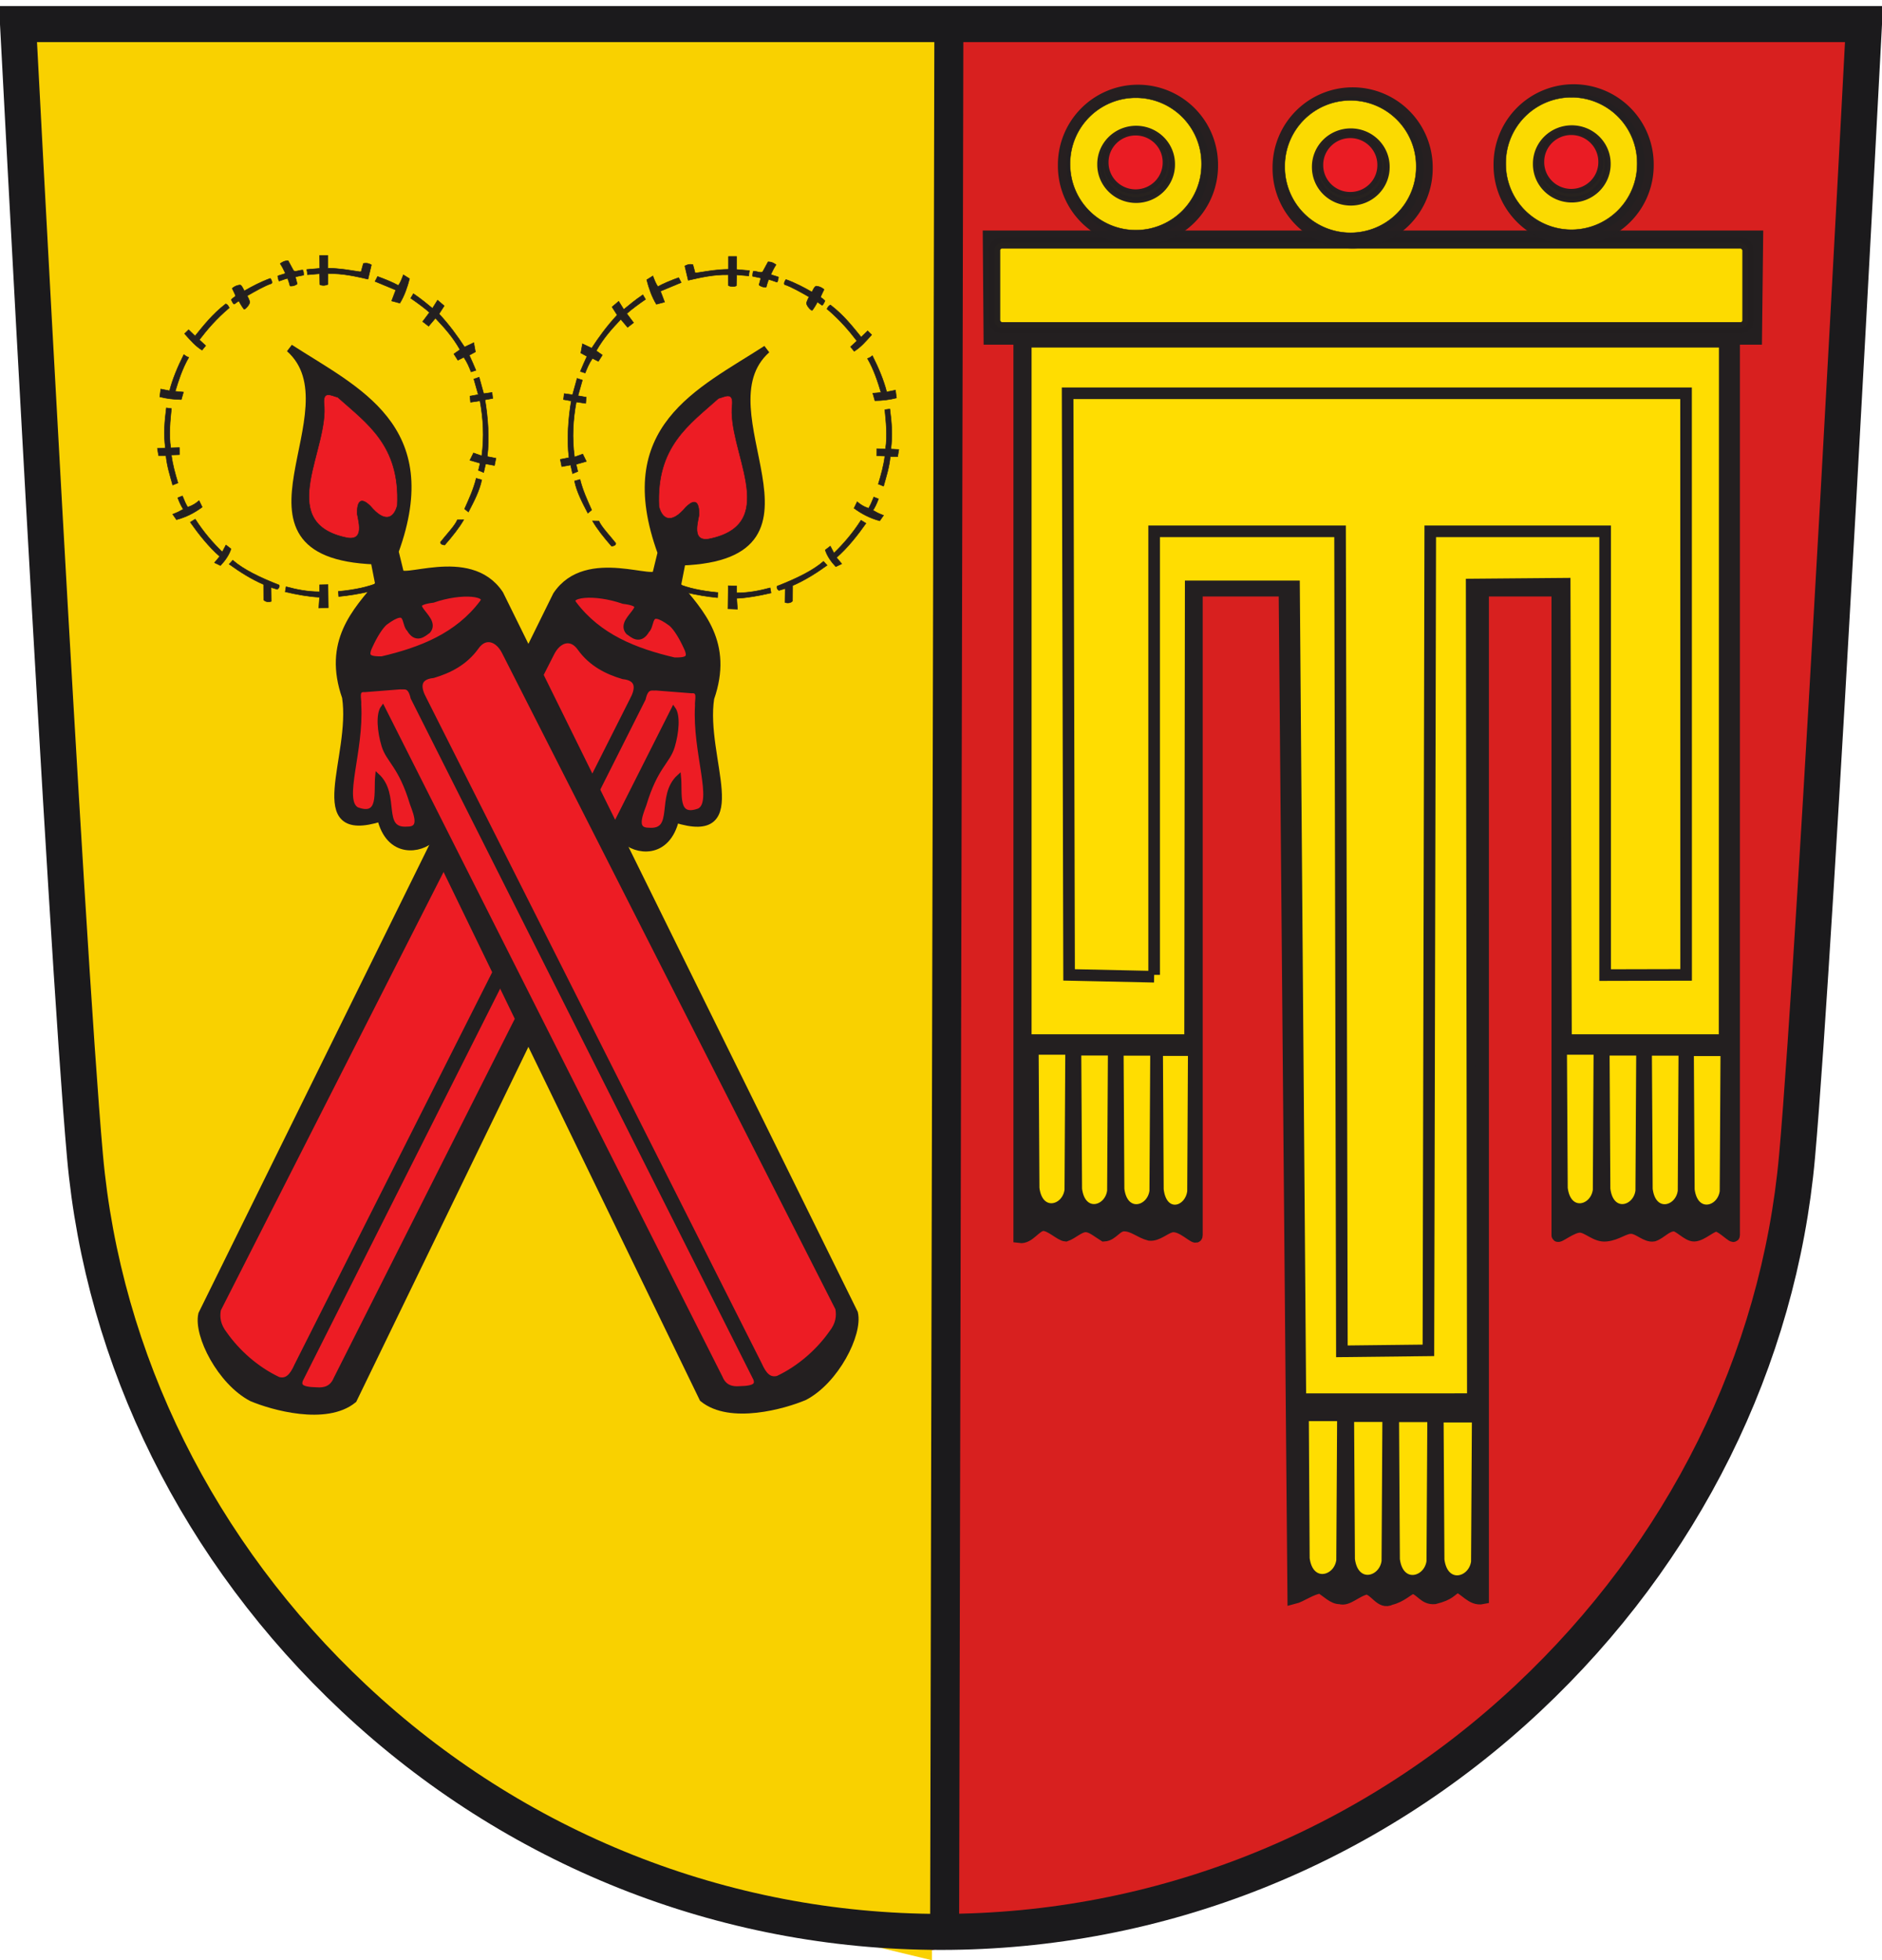 <?xml version="1.0" encoding="UTF-8" standalone="no"?>
<!-- Created with Inkscape (http://www.inkscape.org/) -->
<svg
   xmlns:svg="http://www.w3.org/2000/svg"
   xmlns="http://www.w3.org/2000/svg"
   version="1.0"
   width="454.44"
   height="473.4"
   id="svg2">
  <defs
     id="defs5">
    <clipPath
       id="clipPath23">
      <path
         d="M 0.03,841.95 L 595.29,841.95 L 595.29,0.03 L 0.03,0.03 L 0.03,841.95 z"
         id="path25" />
    </clipPath>
    <clipPath
       id="clipPath17">
      <path
         d="M 0,841.89 L 595.276,841.89 L 595.276,0 L 0,0 L 0,841.89 z"
         id="path19" />
    </clipPath>
    <clipPath
       id="clipPath223">
      <path
         d="M 404.161,505.122 L 404.161,338.712 L 559.342,338.712 L 559.342,505.122"
         id="path225" />
    </clipPath>
    <clipPath
       id="clipPath3459">
      <path
         d="M 0.03,841.95 L 595.29,841.95 L 595.29,0.03 L 0.03,0.03 L 0.03,841.95 z"
         id="path3461" />
    </clipPath>
    <clipPath
       id="clipPath3453">
      <path
         d="M -0.138,841.445 L 595.138,841.445 L 595.138,-0.445 L -0.138,-0.445 L -0.138,841.445 z"
         id="path3455" />
    </clipPath>
    <clipPath
       id="clipPath3255">
      <path
         d="M 0.03,841.95 L 595.29,841.95 L 595.29,0.03 L 0.03,0.03 L 0.03,841.95 z"
         id="path3257" />
    </clipPath>
    <clipPath
       id="clipPath3249">
      <path
         d="M -0.138,841.445 L 595.138,841.445 L 595.138,-0.445 L -0.138,-0.445 L -0.138,841.445 z"
         id="path3251" />
    </clipPath>
  </defs>
  <path
     d="M 227.592,5.539 L 225.025,473.4 L 146.284,454.455 L 99.211,426.449 L 52.137,377.851 L 28.173,324.311 L 3.352,7.186 L 227.592,5.539 z"
     id="path3433"
     style="fill:#f9d100;fill-opacity:1;fill-rule:evenodd;stroke:none;stroke-width:1px;stroke-linecap:butt;stroke-linejoin:miter;stroke-opacity:1" />
  <path
     d="M 451.832,7.186 L 227.592,8.833 L 225.025,470.929 L 256.692,465.163 L 305.477,453.631 L 357.686,420.683 L 395.344,383.617 L 427.867,326.782 L 434.714,282.302 L 451.832,7.186 z"
     id="path3435"
     style="fill:#d8201f;fill-opacity:1;fill-rule:evenodd;stroke:none;stroke-width:1px;stroke-linecap:butt;stroke-linejoin:miter;stroke-opacity:1" />
  <path
     d="M 450.09,5.821 C 450.09,5.821 438.556,227.43 433.929,279.237 C 429.535,328.456 406.465,374.936 368.969,410.114 C 330.171,446.517 279.834,466.559 227.223,466.559 C 174.615,466.559 124.269,446.517 85.477,410.114 C 47.981,374.936 24.913,328.456 20.522,279.237 C 15.893,227.43 4.35,5.821 4.35,5.821 L 450.09,5.821 z"
     id="path393"
     style="fill:none;fill-opacity:1;stroke:#1b1a1c;stroke-width:8.7;stroke-linecap:butt;stroke-linejoin:miter;stroke-miterlimit:4;stroke-dasharray:none;stroke-opacity:1" />
  <path
     d="M 229.126,3.5 L 228.091,467.911"
     id="path2661"
     style="fill:none;fill-rule:evenodd;stroke:#1b1a1c;stroke-width:7;stroke-linecap:butt;stroke-linejoin:miter;stroke-miterlimit:4;stroke-dasharray:none;stroke-opacity:1" />
  <g
     transform="matrix(-1,0,0,1,578.269,-7.717)"
     id="g3338">
    <path
       d="M 427.434,210.383 L 493.04,345.664 C 499.561,350.971 512.527,347.283 517.427,345.197 C 524.856,341.303 530.553,330.15 529.426,325.139 L 443.817,151.488 C 436.517,140.514 419.26,149.378 419.672,145.972 L 418.503,141.175 C 429.446,111.12 409.31,102.509 393.164,92.076 C 409.828,106.94 375.049,141.802 413.667,143.322 L 414.802,149.095 C 409.23,155.748 402.135,163.038 406.783,176.334 C 408.988,190.81 396.964,211.189 415.221,205.399 C 417.331,214.449 424.817,213.035 427.434,210.383 z"
       id="path3340"
       style="fill:#231f20;fill-opacity:1;fill-rule:evenodd;stroke:#231f20;stroke-width:1.941px;stroke-linecap:butt;stroke-linejoin:miter;stroke-opacity:1" />
    <path
       d="M 444.965,165.445 L 525.509,324.001 C 525.832,325.834 525.638,327.752 523.93,329.923 C 520.963,334.122 516.454,338.279 511.019,340.837 C 509.004,341.35 507.775,340.099 506.608,337.459 L 425.633,176.753 C 424.314,174.325 423.789,171.557 427.85,171.147 C 431.711,169.996 435.522,168.121 438.278,164.284 C 440.379,161.276 443.374,162.307 444.965,165.445 z"
       id="path3342"
       style="fill:#ed1c24;fill-opacity:1;fill-rule:evenodd;stroke:#231f20;stroke-width:1.165;stroke-linecap:butt;stroke-linejoin:miter;stroke-miterlimit:4;stroke-dasharray:none;stroke-opacity:1" />
    <path
       d="M 401.438,105.271 C 401.282,102.285 403.249,103.543 404.782,103.933 C 411.831,110.246 419.84,115.546 419.161,130.016 C 418.392,133.088 416.218,134.475 412.64,130.183 C 411.518,129.101 409.429,127.46 409.463,132.023 C 409.945,134.586 411.226,139.035 406.287,137.707 C 389.683,133.781 402.86,116.172 401.438,105.271 z"
       id="path3344"
       style="fill:#ed1c24;fill-opacity:1;fill-rule:evenodd;stroke:#231f20;stroke-width:0.125;stroke-linecap:butt;stroke-linejoin:miter;stroke-miterlimit:4;stroke-dasharray:none;stroke-opacity:1" />
    <path
       d="M 422.338,159.777 C 423.813,162.346 425.25,160.877 426.35,160.112 C 428.732,157.289 419.279,153.602 427.688,152.588 C 434.59,150.172 442.145,150.793 439.893,153.758 C 433.861,161.748 425.055,165.231 415.482,167.469 C 412.832,167.516 410.57,167.252 412.306,163.79 C 413.355,161.495 414.729,159.191 415.984,158.106 C 422.258,153.416 420.967,158.687 422.338,159.777 z"
       id="path3346"
       style="fill:#ed1c24;fill-opacity:1;fill-rule:evenodd;stroke:#231f20;stroke-width:1.941px;stroke-linecap:butt;stroke-linejoin:miter;stroke-opacity:1" />
    <path
       d="M 415.65,178.838 L 497.242,340.686 C 498.182,342.971 500.004,343.392 501.84,343.238 C 505.771,343.164 505.976,342.26 505.631,341.078 L 422.839,176.497 C 422.154,173.435 420.937,174.099 419.83,173.989 L 411.303,174.658 C 409.139,174.454 410.104,176.753 409.965,178.169 C 410.632,189.43 405.553,201.343 409.463,203.416 C 415.313,205.571 413.883,199.325 414.312,195.223 C 419.551,199.986 414.756,208.667 421.669,208.098 C 424.877,208.103 423.825,205.126 422.672,202.079 C 419.91,192.877 416.944,191.783 415.815,188.008 C 414.814,184.663 414.431,180.498 415.65,178.838 z"
       id="path3348"
       style="fill:#ed1c24;fill-opacity:1;fill-rule:evenodd;stroke:#231f20;stroke-width:0.971;stroke-linecap:butt;stroke-linejoin:miter;stroke-miterlimit:4;stroke-dasharray:none;stroke-opacity:1" />
    <path
       d="M 400.41,69.671 L 402.355,69.671 L 402.355,72.756 C 405.431,72.81 407.385,73.22 409.372,73.507 C 409.504,73.482 410.619,73.853 410.498,73.318 L 410.963,71.623 C 411.906,71.437 412.407,71.691 412.902,71.953 L 412.085,75.406 C 409.278,74.771 406.003,73.984 402.405,74.069 L 402.381,76.68 C 402.018,76.899 401.099,77.066 400.458,76.725 L 400.41,74.091 L 397.457,74.341 C 397.443,73.937 397.417,73.527 397.298,73.07 L 400.436,72.801 L 400.41,69.671 z"
       id="path3350"
       style="fill:#231f20;fill-opacity:1;fill-rule:evenodd;stroke:#231f20;stroke-width:0.125;stroke-linecap:round;stroke-linejoin:round;stroke-miterlimit:4;stroke-dasharray:none;stroke-opacity:1" />
    <path
       d="M 396.337,73.204 C 396.53,73.617 396.545,74.03 396.529,74.443 C 396.269,74.526 395.508,74.615 394.545,74.863 L 394.99,76.541 C 394.808,76.729 394.104,77.154 393.262,77.055 C 393.106,76.457 392.919,75.866 392.701,75.28 C 392.647,75.136 391.704,75.491 390.653,75.86 C 390.488,75.918 390.32,74.784 390.284,74.699 C 390.209,74.518 392.204,74.143 392.122,73.963 C 391.75,73.148 391.385,72.433 390.883,71.643 C 391.599,71.135 392.082,70.958 392.797,70.943 L 394.01,73.183 C 394.282,73.873 395.511,73.178 396.337,73.204 z"
       id="path3352"
       style="fill:#231f20;fill-opacity:1;fill-rule:evenodd;stroke:#231f20;stroke-width:0.125;stroke-linecap:butt;stroke-linejoin:miter;stroke-miterlimit:4;stroke-dasharray:none;stroke-opacity:1" />
    <path
       d="M 388.791,76.453 C 387.132,76.99 384.737,78.381 382.917,79.419 C 382.935,79.46 383.621,80.773 383.522,81.049 C 383.335,81.828 382.173,83 382.093,82.584 C 381.882,82.38 381.154,81.204 380.925,80.709 C 380.857,80.561 379.867,81.48 379.73,81.428 C 379.471,81.328 379.084,80.416 379.045,80.318 C 379.039,80.303 379.914,79.625 380.095,79.528 C 380.224,79.409 379.286,77.696 379.292,77.68 C 379.38,77.455 380.252,76.887 381.154,76.822 C 381.643,76.787 382.125,78.255 382.249,78.226 C 384.119,77.15 386.176,76.062 388.491,75.22 C 388.816,75.631 389.036,76.25 388.791,76.453 z"
       id="path3354"
       style="fill:#231f20;fill-opacity:1;fill-rule:evenodd;stroke:#231f20;stroke-width:0.125;stroke-linecap:butt;stroke-linejoin:miter;stroke-miterlimit:4;stroke-dasharray:none;stroke-opacity:1" />
    <path
       d="M 367.792,88.574 C 369.367,90.348 370.429,91.554 372.004,92.55 L 372.891,91.473 L 371.355,90.053 C 373.256,87.554 375.419,85.015 378.579,82.323 C 378.364,81.991 378.31,81.618 377.735,81.376 C 374.504,83.853 372.345,86.661 370.326,89.138 L 368.761,87.621 L 367.792,88.574 z"
       id="path3356"
       style="fill:#231f20;fill-opacity:1;fill-rule:evenodd;stroke:#231f20;stroke-width:0.125;stroke-linecap:butt;stroke-linejoin:miter;stroke-miterlimit:4;stroke-dasharray:none;stroke-opacity:1" />
    <path
       d="M 367.616,93.623 C 368.127,94.032 368.473,94.196 368.791,94.317 C 367.236,97.009 366.316,99.906 365.53,102.503 L 367.515,102.689 L 367.004,104.482 C 365.123,104.461 363.394,104.236 361.805,103.825 L 362.046,101.943 L 364.167,102.367 C 364.863,99.624 366.141,96.535 367.616,93.623 z"
       id="path3358"
       style="fill:#231f20;fill-opacity:1;fill-rule:evenodd;stroke:#231f20;stroke-width:0.125;stroke-linecap:butt;stroke-linejoin:miter;stroke-miterlimit:4;stroke-dasharray:none;stroke-opacity:1" />
    <path
       d="M 363.394,106.499 L 364.611,106.666 C 364.34,109.389 363.939,112.99 364.454,116.152 L 366.532,116.087 L 366.543,117.782 L 364.6,117.858 C 364.896,120.239 365.505,122.334 366.188,124.619 L 364.919,125.126 C 364.288,122.843 363.561,120.658 363.3,118.006 L 361.519,118.009 L 361.232,116.281 L 363.163,116.178 C 362.729,113.009 362.955,109.766 363.394,106.499 z"
       id="path3360"
       style="fill:#231f20;fill-opacity:1;fill-rule:evenodd;stroke:#231f20;stroke-width:0.125;stroke-linecap:butt;stroke-linejoin:miter;stroke-miterlimit:4;stroke-dasharray:none;stroke-opacity:1" />
    <path
       d="M 366.146,128.2 L 367.273,127.76 C 367.697,128.844 368.121,129.812 368.545,130.475 C 369.855,130.023 370.5,129.557 371.287,128.895 L 372.044,130.449 C 370.266,131.778 368.141,132.897 365.838,133.49 L 364.927,132.183 C 366.246,131.671 366.574,131.476 367.48,130.964 C 367.035,130.299 366.591,129.393 366.146,128.2 z"
       id="path3362"
       style="fill:#231f20;fill-opacity:1;fill-rule:evenodd;stroke:#231f20;stroke-width:0.125;stroke-linecap:butt;stroke-linejoin:miter;stroke-miterlimit:4;stroke-dasharray:none;stroke-opacity:1" />
    <path
       d="M 369.174,134.106 L 370.362,133.363 C 372.341,136.462 374.637,139.112 376.894,141.293 L 377.778,139.608 L 379.002,140.545 C 378.553,142.007 377.536,143.423 376.453,144.568 L 375.014,143.881 L 376.286,142.367 C 373.694,140.134 371.159,136.934 369.174,134.106 z"
       id="path3364"
       style="fill:#231f20;fill-opacity:1;fill-rule:evenodd;stroke:#231f20;stroke-width:0.125;stroke-linecap:round;stroke-linejoin:round;stroke-miterlimit:4;stroke-dasharray:none;stroke-opacity:1" />
    <path
       d="M 379.419,143.287 L 378.554,144.238 C 381.23,146.163 383.972,147.89 386.875,149.138 L 386.902,152.867 C 387.411,153.443 388.261,153.37 388.701,153.228 L 388.66,149.849 L 390.172,150.311 C 390.478,150.083 390.766,149.841 390.628,149.28 C 386.006,147.479 382.009,145.539 379.419,143.287 z"
       id="path3366"
       style="fill:#231f20;fill-opacity:1;fill-rule:evenodd;stroke:#231f20;stroke-width:0.125;stroke-linecap:butt;stroke-linejoin:miter;stroke-miterlimit:4;stroke-dasharray:none;stroke-opacity:1" />
    <path
       d="M 392.306,149.69 L 392.091,150.913 C 395.005,151.6 397.805,152.097 400.38,152.219 L 400.206,154.827 L 402.493,154.742 L 402.415,149.179 L 400.416,149.224 L 400.418,150.903 C 397.447,150.9 394.828,150.367 392.306,149.69 z"
       id="path3368"
       style="fill:#231f20;fill-opacity:1;fill-rule:evenodd;stroke:#231f20;stroke-width:0.125;stroke-linecap:butt;stroke-linejoin:miter;stroke-miterlimit:4;stroke-dasharray:none;stroke-opacity:1" />
    <path
       d="M 404.93,150.817 L 405.014,152.051 C 407.62,151.793 409.938,151.391 412.092,150.906 L 414.469,148.751 C 412.141,149.706 409.069,150.428 404.93,150.817 z"
       id="path3370"
       style="fill:#231f20;fill-opacity:1;fill-rule:evenodd;stroke:#231f20;stroke-width:0.125;stroke-linecap:butt;stroke-linejoin:miter;stroke-miterlimit:4;stroke-dasharray:none;stroke-opacity:1" />
    <path
       d="M 414.399,74.768 L 413.786,75.951 L 418.79,78.033 L 417.793,80.665 L 419.769,81.196 C 420.842,79.481 421.598,77.29 422.105,75.292 L 420.623,74.363 C 420.264,75.311 419.909,76.265 419.412,76.937 C 418.206,76.25 416.311,75.456 414.399,74.768 z"
       id="path3372"
       style="fill:#231f20;fill-opacity:1;fill-rule:evenodd;stroke:#231f20;stroke-width:0.125;stroke-linecap:butt;stroke-linejoin:miter;stroke-miterlimit:4;stroke-dasharray:none;stroke-opacity:1" />
    <path
       d="M 423.043,78.918 L 422.401,80.009 C 423.89,81.029 425.995,82.575 426.929,83.456 L 425.284,85.65 L 426.725,86.766 L 428.363,84.827 C 430.438,87.027 432.502,89.265 434.3,92.436 L 432.821,93.464 L 433.784,94.982 L 435.217,94.265 C 436.077,95.534 436.526,96.666 436.971,97.797 L 438.134,97.423 C 437.601,96.12 437.068,94.943 436.534,93.78 L 438.021,92.962 L 437.618,90.75 L 435.393,91.799 C 433.683,89.188 431.789,86.546 429.236,83.794 L 430.481,81.852 L 428.879,80.484 L 427.649,82.455 C 426.482,81.484 424.894,80.164 423.043,78.918 z"
       id="path3374"
       style="fill:#231f20;fill-opacity:1;fill-rule:evenodd;stroke:#231f20;stroke-width:0.125;stroke-linecap:butt;stroke-linejoin:miter;stroke-miterlimit:4;stroke-dasharray:none;stroke-opacity:1" />
    <path
       d="M 437.646,99.524 L 438.915,99.095 L 440.015,103.061 L 442.028,102.776 L 442.204,104.205 L 440.322,104.54 C 441.017,108.473 441.435,114.016 440.872,118.248 L 442.973,118.661 L 442.616,120.407 L 440.486,120.017 L 440.009,122.099 L 438.749,121.58 L 439.161,119.855 L 436.689,119.146 L 437.559,117.38 L 439.55,118.089 C 440.18,113.425 439.908,109.033 439.125,104.793 L 436.85,105.129 L 436.705,103.65 L 438.71,103.295 L 437.646,99.524 z"
       id="path3376"
       style="fill:#231f20;fill-opacity:1;fill-rule:evenodd;stroke:#231f20;stroke-width:0.125;stroke-linecap:butt;stroke-linejoin:miter;stroke-miterlimit:4;stroke-dasharray:none;stroke-opacity:1" />
    <path
       d="M 438.213,123.505 L 439.54,123.882 C 439.018,126.468 437.674,129.054 436.322,131.641 L 435.405,130.888 C 436.471,128.513 437.559,126.154 438.213,123.505 z"
       id="path3378"
       style="fill:#231f20;fill-opacity:1;fill-rule:evenodd;stroke:#231f20;stroke-width:0.125;stroke-linecap:butt;stroke-linejoin:miter;stroke-miterlimit:4;stroke-dasharray:none;stroke-opacity:1" />
    <path
       d="M 433.658,133.544 C 433.137,134.896 430.75,137.393 429.571,138.931 C 429.596,139.397 430.018,139.566 430.607,139.609 C 432.431,137.519 434.077,135.463 435.198,133.513 L 433.658,133.544 z"
       id="path3380"
       style="fill:#231f20;fill-opacity:1;fill-rule:evenodd;stroke:#231f20;stroke-width:0.125;stroke-linecap:butt;stroke-linejoin:miter;stroke-miterlimit:4;stroke-dasharray:none;stroke-opacity:1" />
  </g>
  <g
     transform="translate(-532.961,317.322)"
     id="g3315">
    <g
       transform="translate(209.739,-325.311)"
       id="g3382">
      <path
         d="M 427.434,210.383 L 493.04,345.664 C 499.561,350.971 512.527,347.283 517.427,345.197 C 524.856,341.303 530.553,330.15 529.426,325.139 L 443.817,151.488 C 436.517,140.514 419.26,149.378 419.672,145.972 L 418.503,141.175 C 429.446,111.12 409.31,102.509 393.164,92.076 C 409.828,106.94 375.049,141.802 413.667,143.322 L 414.802,149.095 C 409.23,155.748 402.135,163.038 406.783,176.334 C 408.988,190.81 396.964,211.189 415.221,205.399 C 417.331,214.449 424.817,213.035 427.434,210.383 z"
         id="path2384"
         style="fill:#231f20;fill-opacity:1;fill-rule:evenodd;stroke:#231f20;stroke-width:1.941px;stroke-linecap:butt;stroke-linejoin:miter;stroke-opacity:1" />
      <path
         d="M 444.965,165.445 L 525.509,324.001 C 525.832,325.834 525.638,327.752 523.93,329.923 C 520.963,334.122 516.454,338.279 511.019,340.837 C 509.004,341.35 507.775,340.099 506.608,337.459 L 425.633,176.753 C 424.314,174.325 423.789,171.557 427.85,171.147 C 431.711,169.996 435.522,168.121 438.278,164.284 C 440.379,161.276 443.374,162.307 444.965,165.445 z"
         id="path3156"
         style="fill:#ed1c24;fill-opacity:1;fill-rule:evenodd;stroke:#231f20;stroke-width:1.165;stroke-linecap:butt;stroke-linejoin:miter;stroke-miterlimit:4;stroke-dasharray:none;stroke-opacity:1" />
      <path
         d="M 401.438,105.271 C 401.282,102.285 403.249,103.543 404.782,103.933 C 411.831,110.246 419.84,115.546 419.161,130.016 C 418.392,133.088 416.218,134.475 412.64,130.183 C 411.518,129.101 409.429,127.46 409.463,132.023 C 409.945,134.586 411.226,139.035 406.287,137.707 C 389.683,133.781 402.86,116.172 401.438,105.271 z"
         id="path3158"
         style="fill:#ed1c24;fill-opacity:1;fill-rule:evenodd;stroke:#231f20;stroke-width:0.125;stroke-linecap:butt;stroke-linejoin:miter;stroke-miterlimit:4;stroke-dasharray:none;stroke-opacity:1" />
      <path
         d="M 422.338,159.777 C 423.813,162.346 425.25,160.877 426.35,160.112 C 428.732,157.289 419.279,153.602 427.688,152.588 C 434.59,150.172 442.145,150.793 439.893,153.758 C 433.861,161.748 425.055,165.231 415.482,167.469 C 412.832,167.516 410.57,167.252 412.306,163.79 C 413.355,161.495 414.729,159.191 415.984,158.106 C 422.258,153.416 420.967,158.687 422.338,159.777 z"
         id="path3160"
         style="fill:#ed1c24;fill-opacity:1;fill-rule:evenodd;stroke:#231f20;stroke-width:1.941px;stroke-linecap:butt;stroke-linejoin:miter;stroke-opacity:1" />
      <path
         d="M 415.65,178.838 L 497.242,340.686 C 498.182,342.971 500.004,343.392 501.84,343.238 C 505.771,343.164 505.976,342.26 505.631,341.078 L 422.839,176.497 C 422.154,173.435 420.937,174.099 419.83,173.989 L 411.303,174.658 C 409.139,174.454 410.104,176.753 409.965,178.169 C 410.632,189.43 405.553,201.343 409.463,203.416 C 415.313,205.571 413.883,199.325 414.312,195.223 C 419.551,199.986 414.756,208.667 421.669,208.098 C 424.877,208.103 423.825,205.126 422.672,202.079 C 419.91,192.877 416.944,191.783 415.815,188.008 C 414.814,184.663 414.431,180.498 415.65,178.838 z"
         id="path3162"
         style="fill:#ed1c24;fill-opacity:1;fill-rule:evenodd;stroke:#231f20;stroke-width:0.971;stroke-linecap:butt;stroke-linejoin:miter;stroke-miterlimit:4;stroke-dasharray:none;stroke-opacity:1" />
      <path
         d="M 400.41,69.671 L 402.355,69.671 L 402.355,72.756 C 405.431,72.81 407.385,73.22 409.372,73.507 C 409.504,73.482 410.619,73.853 410.498,73.318 L 410.963,71.623 C 411.906,71.437 412.407,71.691 412.902,71.953 L 412.085,75.406 C 409.278,74.771 406.003,73.984 402.405,74.069 L 402.381,76.68 C 402.018,76.899 401.099,77.066 400.458,76.725 L 400.41,74.091 L 397.457,74.341 C 397.443,73.937 397.417,73.527 397.298,73.07 L 400.436,72.801 L 400.41,69.671 z"
         id="path3263"
         style="fill:#231f20;fill-opacity:1;fill-rule:evenodd;stroke:#231f20;stroke-width:0.125;stroke-linecap:round;stroke-linejoin:round;stroke-miterlimit:4;stroke-dasharray:none;stroke-opacity:1" />
      <path
         d="M 396.337,73.204 C 396.53,73.617 396.545,74.03 396.529,74.443 C 396.269,74.526 395.508,74.615 394.545,74.863 L 394.99,76.541 C 394.808,76.729 394.104,77.154 393.262,77.055 C 393.106,76.457 392.919,75.866 392.701,75.28 C 392.647,75.136 391.704,75.491 390.653,75.86 C 390.488,75.918 390.32,74.784 390.284,74.699 C 390.209,74.518 392.204,74.143 392.122,73.963 C 391.75,73.148 391.385,72.433 390.883,71.643 C 391.599,71.135 392.082,70.958 392.797,70.943 L 394.01,73.183 C 394.282,73.873 395.511,73.178 396.337,73.204 z"
         id="path3285"
         style="fill:#231f20;fill-opacity:1;fill-rule:evenodd;stroke:#231f20;stroke-width:0.125;stroke-linecap:butt;stroke-linejoin:miter;stroke-miterlimit:4;stroke-dasharray:none;stroke-opacity:1" />
      <path
         d="M 388.791,76.453 C 387.132,76.99 384.737,78.381 382.917,79.419 C 382.935,79.46 383.621,80.773 383.522,81.049 C 383.335,81.828 382.173,83 382.093,82.584 C 381.882,82.38 381.154,81.204 380.925,80.709 C 380.857,80.561 379.867,81.48 379.73,81.428 C 379.471,81.328 379.084,80.416 379.045,80.318 C 379.039,80.303 379.914,79.625 380.095,79.528 C 380.224,79.409 379.286,77.696 379.292,77.68 C 379.38,77.455 380.252,76.887 381.154,76.822 C 381.643,76.787 382.125,78.255 382.249,78.226 C 384.119,77.15 386.176,76.062 388.491,75.22 C 388.816,75.631 389.036,76.25 388.791,76.453 z"
         id="path3287"
         style="fill:#231f20;fill-opacity:1;fill-rule:evenodd;stroke:#231f20;stroke-width:0.125;stroke-linecap:butt;stroke-linejoin:miter;stroke-miterlimit:4;stroke-dasharray:none;stroke-opacity:1" />
      <path
         d="M 367.792,88.574 C 369.367,90.348 370.429,91.554 372.004,92.55 L 372.891,91.473 L 371.355,90.053 C 373.256,87.554 375.419,85.015 378.579,82.323 C 378.364,81.991 378.31,81.618 377.735,81.376 C 374.504,83.853 372.345,86.661 370.326,89.138 L 368.761,87.621 L 367.792,88.574 z"
         id="path3289"
         style="fill:#231f20;fill-opacity:1;fill-rule:evenodd;stroke:#231f20;stroke-width:0.125;stroke-linecap:butt;stroke-linejoin:miter;stroke-miterlimit:4;stroke-dasharray:none;stroke-opacity:1" />
      <path
         d="M 367.616,93.623 C 368.127,94.032 368.473,94.196 368.791,94.317 C 367.236,97.009 366.316,99.906 365.53,102.503 L 367.515,102.689 L 367.004,104.482 C 365.123,104.461 363.394,104.236 361.805,103.825 L 362.046,101.943 L 364.167,102.367 C 364.863,99.624 366.141,96.535 367.616,93.623 z"
         id="path3291"
         style="fill:#231f20;fill-opacity:1;fill-rule:evenodd;stroke:#231f20;stroke-width:0.125;stroke-linecap:butt;stroke-linejoin:miter;stroke-miterlimit:4;stroke-dasharray:none;stroke-opacity:1" />
      <path
         d="M 363.394,106.499 L 364.611,106.666 C 364.34,109.389 363.939,112.99 364.454,116.152 L 366.532,116.087 L 366.543,117.782 L 364.6,117.858 C 364.896,120.239 365.505,122.334 366.188,124.619 L 364.919,125.126 C 364.288,122.843 363.561,120.658 363.3,118.006 L 361.519,118.009 L 361.232,116.281 L 363.163,116.178 C 362.729,113.009 362.955,109.766 363.394,106.499 z"
         id="path3293"
         style="fill:#231f20;fill-opacity:1;fill-rule:evenodd;stroke:#231f20;stroke-width:0.125;stroke-linecap:butt;stroke-linejoin:miter;stroke-miterlimit:4;stroke-dasharray:none;stroke-opacity:1" />
      <path
         d="M 366.146,128.2 L 367.273,127.76 C 367.697,128.844 368.121,129.812 368.545,130.475 C 369.855,130.023 370.5,129.557 371.287,128.895 L 372.044,130.449 C 370.266,131.778 368.141,132.897 365.838,133.49 L 364.927,132.183 C 366.246,131.671 366.574,131.476 367.48,130.964 C 367.035,130.299 366.591,129.393 366.146,128.2 z"
         id="path3295"
         style="fill:#231f20;fill-opacity:1;fill-rule:evenodd;stroke:#231f20;stroke-width:0.125;stroke-linecap:butt;stroke-linejoin:miter;stroke-miterlimit:4;stroke-dasharray:none;stroke-opacity:1" />
      <path
         d="M 369.174,134.106 L 370.362,133.363 C 372.341,136.462 374.637,139.112 376.894,141.293 L 377.778,139.608 L 379.002,140.545 C 378.553,142.007 377.536,143.423 376.453,144.568 L 375.014,143.881 L 376.286,142.367 C 373.694,140.134 371.159,136.934 369.174,134.106 z"
         id="path3297"
         style="fill:#231f20;fill-opacity:1;fill-rule:evenodd;stroke:#231f20;stroke-width:0.125;stroke-linecap:round;stroke-linejoin:round;stroke-miterlimit:4;stroke-dasharray:none;stroke-opacity:1" />
      <path
         d="M 379.419,143.287 L 378.554,144.238 C 381.23,146.163 383.972,147.89 386.875,149.138 L 386.902,152.867 C 387.411,153.443 388.261,153.37 388.701,153.228 L 388.66,149.849 L 390.172,150.311 C 390.478,150.083 390.766,149.841 390.628,149.28 C 386.006,147.479 382.009,145.539 379.419,143.287 z"
         id="path3299"
         style="fill:#231f20;fill-opacity:1;fill-rule:evenodd;stroke:#231f20;stroke-width:0.125;stroke-linecap:butt;stroke-linejoin:miter;stroke-miterlimit:4;stroke-dasharray:none;stroke-opacity:1" />
      <path
         d="M 392.306,149.69 L 392.091,150.913 C 395.005,151.6 397.805,152.097 400.38,152.219 L 400.206,154.827 L 402.493,154.742 L 402.415,149.179 L 400.416,149.224 L 400.418,150.903 C 397.447,150.9 394.828,150.367 392.306,149.69 z"
         id="path3301"
         style="fill:#231f20;fill-opacity:1;fill-rule:evenodd;stroke:#231f20;stroke-width:0.125;stroke-linecap:butt;stroke-linejoin:miter;stroke-miterlimit:4;stroke-dasharray:none;stroke-opacity:1" />
      <path
         d="M 404.93,150.817 L 405.014,152.051 C 407.62,151.793 409.938,151.391 412.092,150.906 L 414.469,148.751 C 412.141,149.706 409.069,150.428 404.93,150.817 z"
         id="path3303"
         style="fill:#231f20;fill-opacity:1;fill-rule:evenodd;stroke:#231f20;stroke-width:0.125;stroke-linecap:butt;stroke-linejoin:miter;stroke-miterlimit:4;stroke-dasharray:none;stroke-opacity:1" />
      <path
         d="M 414.399,74.768 L 413.786,75.951 L 418.79,78.033 L 417.793,80.665 L 419.769,81.196 C 420.842,79.481 421.598,77.29 422.105,75.292 L 420.623,74.363 C 420.264,75.311 419.909,76.265 419.412,76.937 C 418.206,76.25 416.311,75.456 414.399,74.768 z"
         id="path3305"
         style="fill:#231f20;fill-opacity:1;fill-rule:evenodd;stroke:#231f20;stroke-width:0.125;stroke-linecap:butt;stroke-linejoin:miter;stroke-miterlimit:4;stroke-dasharray:none;stroke-opacity:1" />
      <path
         d="M 423.043,78.918 L 422.401,80.009 C 423.89,81.029 425.995,82.575 426.929,83.456 L 425.284,85.65 L 426.725,86.766 L 428.363,84.827 C 430.438,87.027 432.502,89.265 434.3,92.436 L 432.821,93.464 L 433.784,94.982 L 435.217,94.265 C 436.077,95.534 436.526,96.666 436.971,97.797 L 438.134,97.423 C 437.601,96.12 437.068,94.943 436.534,93.78 L 438.021,92.962 L 437.618,90.75 L 435.393,91.799 C 433.683,89.188 431.789,86.546 429.236,83.794 L 430.481,81.852 L 428.879,80.484 L 427.649,82.455 C 426.482,81.484 424.894,80.164 423.043,78.918 z"
         id="path3307"
         style="fill:#231f20;fill-opacity:1;fill-rule:evenodd;stroke:#231f20;stroke-width:0.125;stroke-linecap:butt;stroke-linejoin:miter;stroke-miterlimit:4;stroke-dasharray:none;stroke-opacity:1" />
      <path
         d="M 437.646,99.524 L 438.915,99.095 L 440.015,103.061 L 442.028,102.776 L 442.204,104.205 L 440.322,104.54 C 441.017,108.473 441.435,114.016 440.872,118.248 L 442.973,118.661 L 442.616,120.407 L 440.486,120.017 L 440.009,122.099 L 438.749,121.58 L 439.161,119.855 L 436.689,119.146 L 437.559,117.38 L 439.55,118.089 C 440.18,113.425 439.908,109.033 439.125,104.793 L 436.85,105.129 L 436.705,103.65 L 438.71,103.295 L 437.646,99.524 z"
         id="path3309"
         style="fill:#231f20;fill-opacity:1;fill-rule:evenodd;stroke:#231f20;stroke-width:0.125;stroke-linecap:butt;stroke-linejoin:miter;stroke-miterlimit:4;stroke-dasharray:none;stroke-opacity:1" />
      <path
         d="M 438.213,123.505 L 439.54,123.882 C 439.018,126.468 437.674,129.054 436.322,131.641 L 435.405,130.888 C 436.471,128.513 437.559,126.154 438.213,123.505 z"
         id="path3311"
         style="fill:#231f20;fill-opacity:1;fill-rule:evenodd;stroke:#231f20;stroke-width:0.125;stroke-linecap:butt;stroke-linejoin:miter;stroke-miterlimit:4;stroke-dasharray:none;stroke-opacity:1" />
      <path
         d="M 433.658,133.544 C 433.137,134.896 430.75,137.393 429.571,138.931 C 429.596,139.397 430.018,139.566 430.607,139.609 C 432.431,137.519 434.077,135.463 435.198,133.513 L 433.658,133.544 z"
         id="path3313"
         style="fill:#231f20;fill-opacity:1;fill-rule:evenodd;stroke:#231f20;stroke-width:0.125;stroke-linecap:butt;stroke-linejoin:miter;stroke-miterlimit:4;stroke-dasharray:none;stroke-opacity:1" />
    </g>
  </g>
  <path
     d="M 238.809,57.171 L 239.001,81.739 L 246.21,81.739 L 246.21,298.71 C 248.484,299.034 249.995,295.831 251.888,295.785 C 253.705,295.741 256.094,298.245 257.339,298.329 C 258.895,297.79 260.451,296.174 262.007,296.079 C 263.537,295.985 265.067,297.399 266.596,298.329 C 268.612,298.219 269.485,295.829 271.501,295.875 C 273.786,295.928 275.308,297.561 277.593,298.138 C 279.426,298.322 281.103,296.588 282.709,296.169 C 285.456,295.452 288.911,299.768 288.911,298.329 L 288.911,142.55 L 310.253,142.55 L 312.378,385.91 C 314.118,385.483 316.715,383.511 318.883,383.343 C 320.448,384.256 322.014,386.008 323.579,385.91 C 325.364,386.541 327.364,384.131 330.005,383.557 C 332.238,383.94 333.44,387.343 335.779,386.123 C 338.317,385.511 339.698,383.916 341.126,383.343 C 343.32,383.971 343.932,386.113 346.395,385.91 C 350.117,384.983 350.121,384.056 351.82,383.129 C 353.771,383.523 355.346,386.473 358.023,385.91 L 358.023,142.55 L 376.132,142.55 L 376.132,298.329 C 376.132,299.065 379.56,296.044 381.647,296.195 C 383.498,296.329 385.428,298.575 387.775,298.329 C 390.469,298.093 392.204,296.339 394.043,296.48 C 395.829,296.617 397.545,298.626 399.276,298.329 C 401.027,297.731 402.253,295.937 404.186,295.884 C 405.496,295.849 407.528,298.359 409.094,298.329 C 411.007,298.252 413.322,295.711 414.636,295.972 C 416.051,296.253 418.635,299.037 418.635,298.329 L 418.635,81.739 L 418.635,81.739 L 423.965,81.739 L 424.245,57.171 L 238.809,57.171 z"
     id="path3490"
     style="fill:#231f20;fill-opacity:1;fill-rule:evenodd;stroke:#231f20;stroke-width:3;stroke-linecap:butt;stroke-linejoin:miter;stroke-miterlimit:4;stroke-dasharray:none;stroke-opacity:1" />
  <rect
     width="181.964"
     height="20.53"
     ry="1.809"
     x="240.138"
     y="58.655"
     id="rect3492"
     style="opacity:0.99;fill:#ffdd00;fill-opacity:1;fill-rule:nonzero;stroke:#231f20;stroke-width:2.77;stroke-linecap:square;stroke-linejoin:miter;marker:none;marker-start:none;marker-mid:none;marker-end:none;stroke-miterlimit:4;stroke-dasharray:none;stroke-dashoffset:0;stroke-opacity:1;visibility:visible;display:inline;overflow:visible;enable-background:accumulate" />
  <path
     d="M 248.089,82.927 L 416.066,82.927 L 416.032,250.788 L 378.532,250.788 L 378.217,140.566 L 354.957,140.763 L 355.242,337.496 L 314.392,337.508 L 312.861,141.207 L 287.114,141.207 L 286.967,250.788 L 248.089,250.788 L 248.089,82.927 z"
     id="path3506"
     style="fill:#ffdd01;fill-opacity:1;fill-rule:evenodd;stroke:#231f20;stroke-width:2;stroke-linecap:butt;stroke-linejoin:miter;stroke-miterlimit:4;stroke-dasharray:none;stroke-opacity:1" />
  <path
     d="M 278.686,235.883 L 258.148,235.439 L 257.795,94.981 L 407.124,94.981 L 407.142,235.439 L 387.585,235.485 L 387.585,128.317 L 345.359,128.317 L 344.914,326.114 L 324.023,326.348 L 323.579,128.317 L 278.686,128.317 L 278.686,235.439"
     id="path3494"
     style="fill:none;fill-rule:evenodd;stroke:#231f20;stroke-width:2.8;stroke-linecap:butt;stroke-linejoin:miter;stroke-miterlimit:4;stroke-dasharray:none;stroke-opacity:1" />
  <path
     d="M 250.301,254.215 L 257.73,254.215 L 257.544,287.365 C 256.984,291.631 251.276,293.15 250.487,286.901 L 250.301,254.215 z"
     id="path3513"
     style="fill:#ffdd01;fill-opacity:1;fill-rule:evenodd;stroke:#231f20;stroke-width:1px;stroke-linecap:butt;stroke-linejoin:miter;stroke-opacity:1" />
  <path
     d="M 260.593,254.414 L 268.022,254.414 L 267.836,287.564 C 267.276,291.83 261.568,293.349 260.779,287.1 L 260.593,254.414 z"
     id="path3515"
     style="fill:#ffdd01;fill-opacity:1;fill-rule:evenodd;stroke:#231f20;stroke-width:1px;stroke-linecap:butt;stroke-linejoin:miter;stroke-opacity:1" />
  <path
     d="M 270.813,254.444 L 278.241,254.444 L 278.056,287.594 C 277.496,291.86 271.787,293.379 270.998,287.13 L 270.813,254.444 z"
     id="path3517"
     style="fill:#ffdd01;fill-opacity:1;fill-rule:evenodd;stroke:#231f20;stroke-width:1px;stroke-linecap:butt;stroke-linejoin:miter;stroke-opacity:1" />
  <path
     d="M 280.329,254.523 L 287.336,254.523 L 287.161,287.698 C 286.633,291.968 281.248,293.487 280.505,287.234 L 280.329,254.523 z"
     id="path3519"
     style="fill:#ffdd01;fill-opacity:1;fill-rule:evenodd;stroke:#231f20;stroke-width:0.972px;stroke-linecap:butt;stroke-linejoin:miter;stroke-opacity:1" />
  <g
     transform="translate(-190.692,-18.999)"
     id="g3527"
     style="stroke:#231f20;stroke-opacity:1">
    <path
       d="M 568.561,273.221 L 575.99,273.221 L 575.804,306.371 C 575.244,310.637 569.536,312.156 568.747,305.907 L 568.561,273.221 z"
       id="path3529"
       style="fill:#ffdd01;fill-opacity:1;fill-rule:evenodd;stroke:#231f20;stroke-width:1px;stroke-linecap:butt;stroke-linejoin:miter;stroke-opacity:1" />
    <path
       d="M 578.854,273.42 L 586.282,273.42 L 586.096,306.57 C 585.536,310.836 579.828,312.355 579.039,306.106 L 578.854,273.42 z"
       id="path3531"
       style="fill:#ffdd01;fill-opacity:1;fill-rule:evenodd;stroke:#231f20;stroke-width:1px;stroke-linecap:butt;stroke-linejoin:miter;stroke-opacity:1" />
    <path
       d="M 589.073,273.45 L 596.501,273.45 L 596.316,306.6 C 595.756,310.866 590.047,312.385 589.259,306.136 L 589.073,273.45 z"
       id="path3533"
       style="fill:#ffdd01;fill-opacity:1;fill-rule:evenodd;stroke:#231f20;stroke-width:1px;stroke-linecap:butt;stroke-linejoin:miter;stroke-opacity:1" />
    <path
       d="M 599.204,273.543 L 606.633,273.543 L 606.447,306.693 C 605.887,310.959 600.178,312.477 599.39,306.229 L 599.204,273.543 z"
       id="path3535"
       style="fill:#ffdd01;fill-opacity:1;fill-rule:evenodd;stroke:#231f20;stroke-width:1px;stroke-linecap:butt;stroke-linejoin:miter;stroke-opacity:1" />
  </g>
  <g
     transform="matrix(1.062,0,0,1.029,-288.302,61.547)"
     id="g3541"
     style="stroke:#231f20;stroke-opacity:1">
    <path
       d="M 568.561,273.221 L 575.99,273.221 L 575.804,306.371 C 575.244,310.637 569.536,312.156 568.747,305.907 L 568.561,273.221 z"
       id="path3543"
       style="fill:#ffdd01;fill-opacity:1;fill-rule:evenodd;stroke:#231f20;stroke-width:1px;stroke-linecap:butt;stroke-linejoin:miter;stroke-opacity:1" />
    <path
       d="M 578.854,273.42 L 586.282,273.42 L 586.096,306.57 C 585.536,310.836 579.828,312.355 579.039,306.106 L 578.854,273.42 z"
       id="path3545"
       style="fill:#ffdd01;fill-opacity:1;fill-rule:evenodd;stroke:#231f20;stroke-width:1px;stroke-linecap:butt;stroke-linejoin:miter;stroke-opacity:1" />
    <path
       d="M 589.073,273.45 L 596.501,273.45 L 596.316,306.6 C 595.756,310.866 590.047,312.385 589.259,306.136 L 589.073,273.45 z"
       id="path3547"
       style="fill:#ffdd01;fill-opacity:1;fill-rule:evenodd;stroke:#231f20;stroke-width:1px;stroke-linecap:butt;stroke-linejoin:miter;stroke-opacity:1" />
    <path
       d="M 599.204,273.543 L 606.633,273.543 L 606.447,306.693 C 605.887,310.959 600.178,312.477 599.39,306.229 L 599.204,273.543 z"
       id="path3549"
       style="fill:#ffdd01;fill-opacity:1;fill-rule:evenodd;stroke:#231f20;stroke-width:1px;stroke-linecap:butt;stroke-linejoin:miter;stroke-opacity:1" />
  </g>
  <g
     transform="translate(-318.26,-19.006)"
     id="g3565">
    <path
       d="M 606.746,48.447 A 17.185,17.185 0 1 1 572.377,48.447 A 17.185,17.185 0 1 1 606.746,48.447 z"
       transform="translate(108.677,10.372)"
       id="path3553"
       style="opacity:0.98;fill:#231f20;fill-opacity:1;fill-rule:nonzero;stroke:#231f20;stroke-width:4.3;stroke-linecap:square;stroke-linejoin:miter;stroke-miterlimit:4;stroke-dasharray:none;stroke-opacity:1" />
    <path
       d="M 606.746,48.447 A 17.185,17.185 0 1 1 572.377,48.447 A 17.185,17.185 0 1 1 606.746,48.447 z"
       transform="matrix(0.923,0,0,0.923,153.555,13.775)"
       id="path3557"
       style="opacity:0.98;fill:#ffdd01;fill-opacity:1;fill-rule:nonzero;stroke:#231f20;stroke-width:0.108;stroke-linecap:square;stroke-linejoin:miter;stroke-miterlimit:4;stroke-dasharray:none;stroke-opacity:1" />
    <g
       id="g3561">
      <path
         d="M 606.746,48.447 A 17.185,17.185 0 1 1 572.377,48.447 A 17.185,17.185 0 1 1 606.746,48.447 z"
         transform="matrix(0.505,0,0,0.498,400.065,34.462)"
         id="path3555"
         style="opacity:0.98;fill:#231f20;fill-opacity:1;fill-rule:nonzero;stroke:#231f20;stroke-width:2.801;stroke-linecap:square;stroke-linejoin:miter;stroke-miterlimit:4;stroke-dasharray:none;stroke-opacity:1" />
      <path
         d="M 606.746,48.447 A 17.185,17.185 0 1 1 572.377,48.447 A 17.185,17.185 0 1 1 606.746,48.447 z"
         transform="matrix(0.414,0,0,0.409,453.592,38.305)"
         id="path3559"
         style="opacity:0.98;fill:#ed1c24;fill-opacity:1;fill-rule:nonzero;stroke:#231f20;stroke-width:2.801;stroke-linecap:square;stroke-linejoin:miter;stroke-miterlimit:4;stroke-dasharray:none;stroke-opacity:1" />
    </g>
  </g>
  <g
     transform="translate(-371.622,-18.261)"
     id="g3572">
    <path
       d="M 606.746,48.447 A 17.185,17.185 0 1 1 572.377,48.447 A 17.185,17.185 0 1 1 606.746,48.447 z"
       transform="translate(108.677,10.372)"
       id="path3574"
       style="opacity:0.98;fill:#231f20;fill-opacity:1;fill-rule:nonzero;stroke:#231f20;stroke-width:4.3;stroke-linecap:square;stroke-linejoin:miter;stroke-miterlimit:4;stroke-dasharray:none;stroke-opacity:1" />
    <path
       d="M 606.746,48.447 A 17.185,17.185 0 1 1 572.377,48.447 A 17.185,17.185 0 1 1 606.746,48.447 z"
       transform="matrix(0.923,0,0,0.923,153.555,13.775)"
       id="path3576"
       style="opacity:0.98;fill:#ffdd01;fill-opacity:1;fill-rule:nonzero;stroke:#231f20;stroke-width:0.108;stroke-linecap:square;stroke-linejoin:miter;stroke-miterlimit:4;stroke-dasharray:none;stroke-opacity:1" />
    <g
       id="g3578">
      <path
         d="M 606.746,48.447 A 17.185,17.185 0 1 1 572.377,48.447 A 17.185,17.185 0 1 1 606.746,48.447 z"
         transform="matrix(0.505,0,0,0.498,400.065,34.462)"
         id="path3580"
         style="opacity:0.98;fill:#231f20;fill-opacity:1;fill-rule:nonzero;stroke:#231f20;stroke-width:2.801;stroke-linecap:square;stroke-linejoin:miter;stroke-miterlimit:4;stroke-dasharray:none;stroke-opacity:1" />
      <path
         d="M 606.746,48.447 A 17.185,17.185 0 1 1 572.377,48.447 A 17.185,17.185 0 1 1 606.746,48.447 z"
         transform="matrix(0.414,0,0,0.409,453.592,38.305)"
         id="path3582"
         style="opacity:0.98;fill:#ed1c24;fill-opacity:1;fill-rule:nonzero;stroke:#231f20;stroke-width:2.801;stroke-linecap:square;stroke-linejoin:miter;stroke-miterlimit:4;stroke-dasharray:none;stroke-opacity:1" />
    </g>
  </g>
  <g
     transform="translate(-423.458,-18.896)"
     id="g3584">
    <path
       d="M 606.746,48.447 A 17.185,17.185 0 1 1 572.377,48.447 A 17.185,17.185 0 1 1 606.746,48.447 z"
       transform="translate(108.677,10.372)"
       id="path3586"
       style="opacity:0.98;fill:#231f20;fill-opacity:1;fill-rule:nonzero;stroke:#231f20;stroke-width:4.3;stroke-linecap:square;stroke-linejoin:miter;stroke-miterlimit:4;stroke-dasharray:none;stroke-opacity:1" />
    <path
       d="M 606.746,48.447 A 17.185,17.185 0 1 1 572.377,48.447 A 17.185,17.185 0 1 1 606.746,48.447 z"
       transform="matrix(0.923,0,0,0.923,153.555,13.775)"
       id="path3588"
       style="opacity:0.98;fill:#ffdd01;fill-opacity:1;fill-rule:nonzero;stroke:#231f20;stroke-width:0.108;stroke-linecap:square;stroke-linejoin:miter;stroke-miterlimit:4;stroke-dasharray:none;stroke-opacity:1" />
    <g
       id="g3590">
      <path
         d="M 606.746,48.447 A 17.185,17.185 0 1 1 572.377,48.447 A 17.185,17.185 0 1 1 606.746,48.447 z"
         transform="matrix(0.505,0,0,0.498,400.065,34.462)"
         id="path3592"
         style="opacity:0.98;fill:#231f20;fill-opacity:1;fill-rule:nonzero;stroke:#231f20;stroke-width:2.801;stroke-linecap:square;stroke-linejoin:miter;stroke-miterlimit:4;stroke-dasharray:none;stroke-opacity:1" />
      <path
         d="M 606.746,48.447 A 17.185,17.185 0 1 1 572.377,48.447 A 17.185,17.185 0 1 1 606.746,48.447 z"
         transform="matrix(0.414,0,0,0.409,453.592,38.305)"
         id="path3594"
         style="opacity:0.98;fill:#ed1c24;fill-opacity:1;fill-rule:nonzero;stroke:#231f20;stroke-width:2.801;stroke-linecap:square;stroke-linejoin:miter;stroke-miterlimit:4;stroke-dasharray:none;stroke-opacity:1" />
    </g>
  </g>
</svg>
